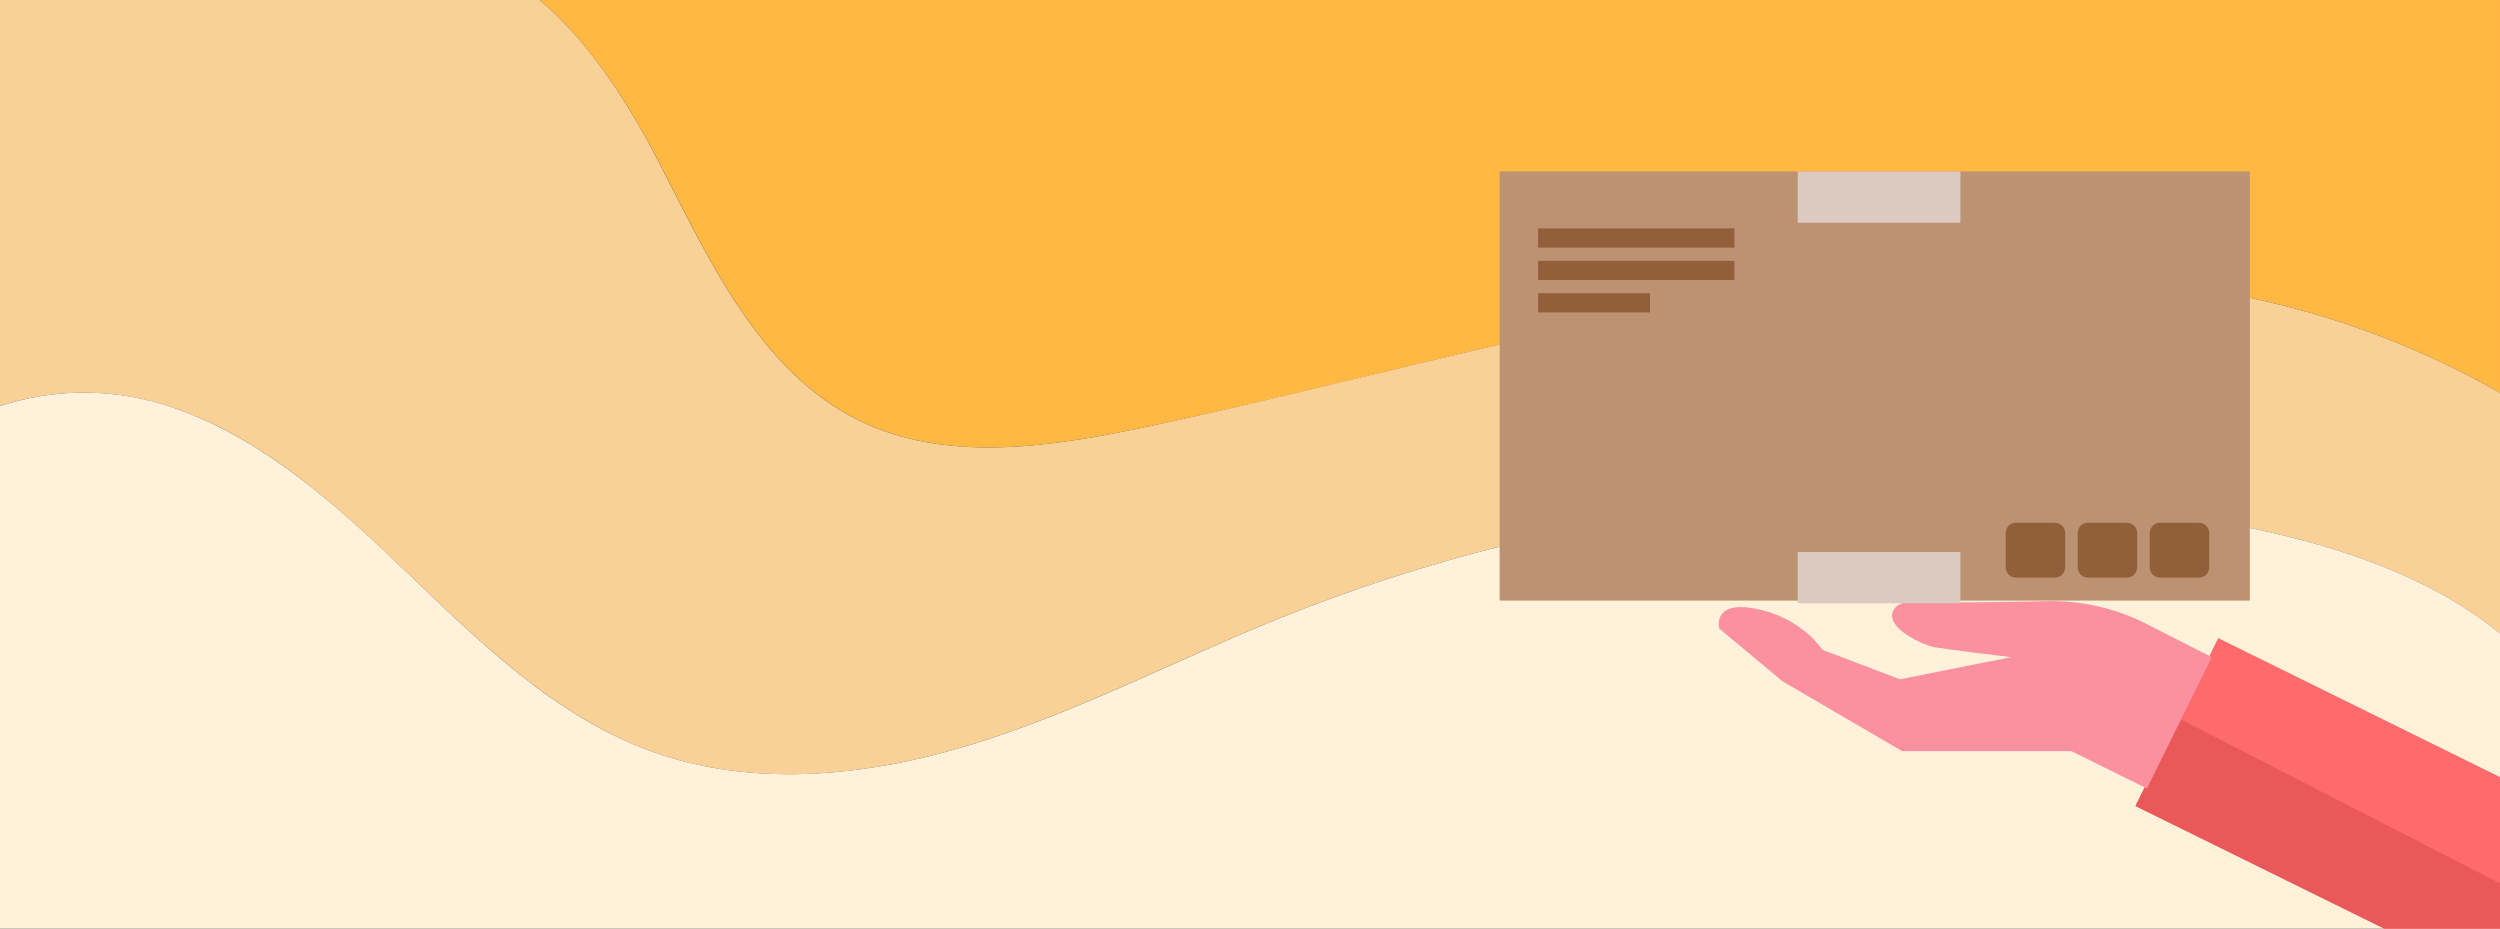 <svg fill="none" height="130" viewBox="0 0 350 130" width="350" xmlns="http://www.w3.org/2000/svg" xmlns:xlink="http://www.w3.org/1999/xlink"><rect x="0" y="0" width="350" height="130" fill="#333333" stroke="none"/><clipPath id="a"><path d="m0 0h350v130h-350z"/></clipPath><g clip-path="url(#a)"><path d="m92.45 23.08c7.05 13.7 14 29 27.87 35.8 11.95 5.85 26.11 3.79 39.14 1.1 26.12-5.4 51.81-12.83 78.08-17.45s53.46-6.37 79.46-.39c11.574 2.634 22.695 6.968 33 12.86v-55h-274.44c7.1 6 12.57 14.68 16.89 23.08z" fill="#ffb842"/><path d="m317 42.14c-26-6-53.21-4.23-79.48.39s-52 12-78.08 17.45c-13 2.69-27.19 4.75-39.14-1.1-13.84-6.78-20.82-22.1-27.87-35.8-4.3-8.4-9.77-17.08-16.87-23.08h-75.56v56.84c7.285-2.38 15.12-2.491 22.47-.32 13.56 4 24.45 14 34.66 23.78s20.71 20 34 24.87c14.37 5.24 30.45 3.52 45.07-1s28.26-11.66 42.43-17.42c42.289-17.114 88.592-21.767 133.44-13.41 13.5 2.54 27.54 6.83 37.93 15.36v-33.7c-10.305-5.892-21.426-10.226-33-12.86z" fill="#f9d196"/><path d="m178.64 86.75c-14.17 5.77-27.81 12.91-42.43 17.42s-30.7 6.23-45.07 1c-13.3-4.85-23.79-15.07-34-24.87s-21.14-19.75-34.67-23.79c-7.351-2.168-15.186-2.053-22.47.33v73.16h350v-41.31c-10.39-8.53-24.44-12.81-37.93-15.36-44.846-8.352-91.145-3.695-133.43 13.42z" fill="#fff1da"/><path d="m343.46 134.77-44.49-21.93 11.58-23.5 39.45 19.45v25.98z" fill="#ff6a6c"/><path d="m305.02 100.56 44.98 23.11v11.1h-6.54l-44.49-21.93z" fill="#ea5959"/><path d="m300.57 110.39-10.57-5.23h-23.7l-16.72-9.76-8.88-7.4s-.89-3.26 3.55-3c3.623.327 7.021 1.896 9.62 4.44l1.33 1.56 10.8 4.1 15.54-3.1s-9.6-1.15-10.94-1.44-6.52-2.56-5.6-4.93 6.22-1.48 7.55-1.33c.79.09 8.22 0 14.08-.14 4.758-.09 9.466.977 13.72 3.11l9.3 4.73z" fill="#fb919f"/><path d="m314.98 24h-105.03v60.08h105.03z" fill="#bc9272"/><path d="m274.46 77.28h-22.78v7.18h22.78z" fill="#dccac1"/><g fill="#915f3a"><path d="m242.82 31.98h-27.49v2.69h27.49z"/><path d="m242.82 36.52h-27.49v2.69h27.49z"/><path d="m231 41.05h-15.67v2.69h15.67z"/><path d="m287.68 73.18h-5.44c-.795 0-1.44.645-1.44 1.44v4.81c0 .795.645 1.44 1.44 1.44h5.44c.795 0 1.44-.645 1.44-1.44v-4.81c0-.795-.645-1.44-1.44-1.44z"/><path d="m297.76 73.18h-5.44c-.795 0-1.44.645-1.44 1.44v4.81c0 .795.645 1.44 1.44 1.44h5.44c.795 0 1.44-.645 1.44-1.44v-4.81c0-.795-.645-1.44-1.44-1.44z"/><path d="m307.85 73.18h-5.44c-.795 0-1.44.645-1.44 1.44v4.81c0 .795.645 1.44 1.44 1.44h5.44c.795 0 1.44-.645 1.44-1.44v-4.81c0-.795-.645-1.44-1.44-1.44z"/></g><path d="m274.46 24h-22.78v7.18h22.78z" fill="#dccac1"/></g></svg>
